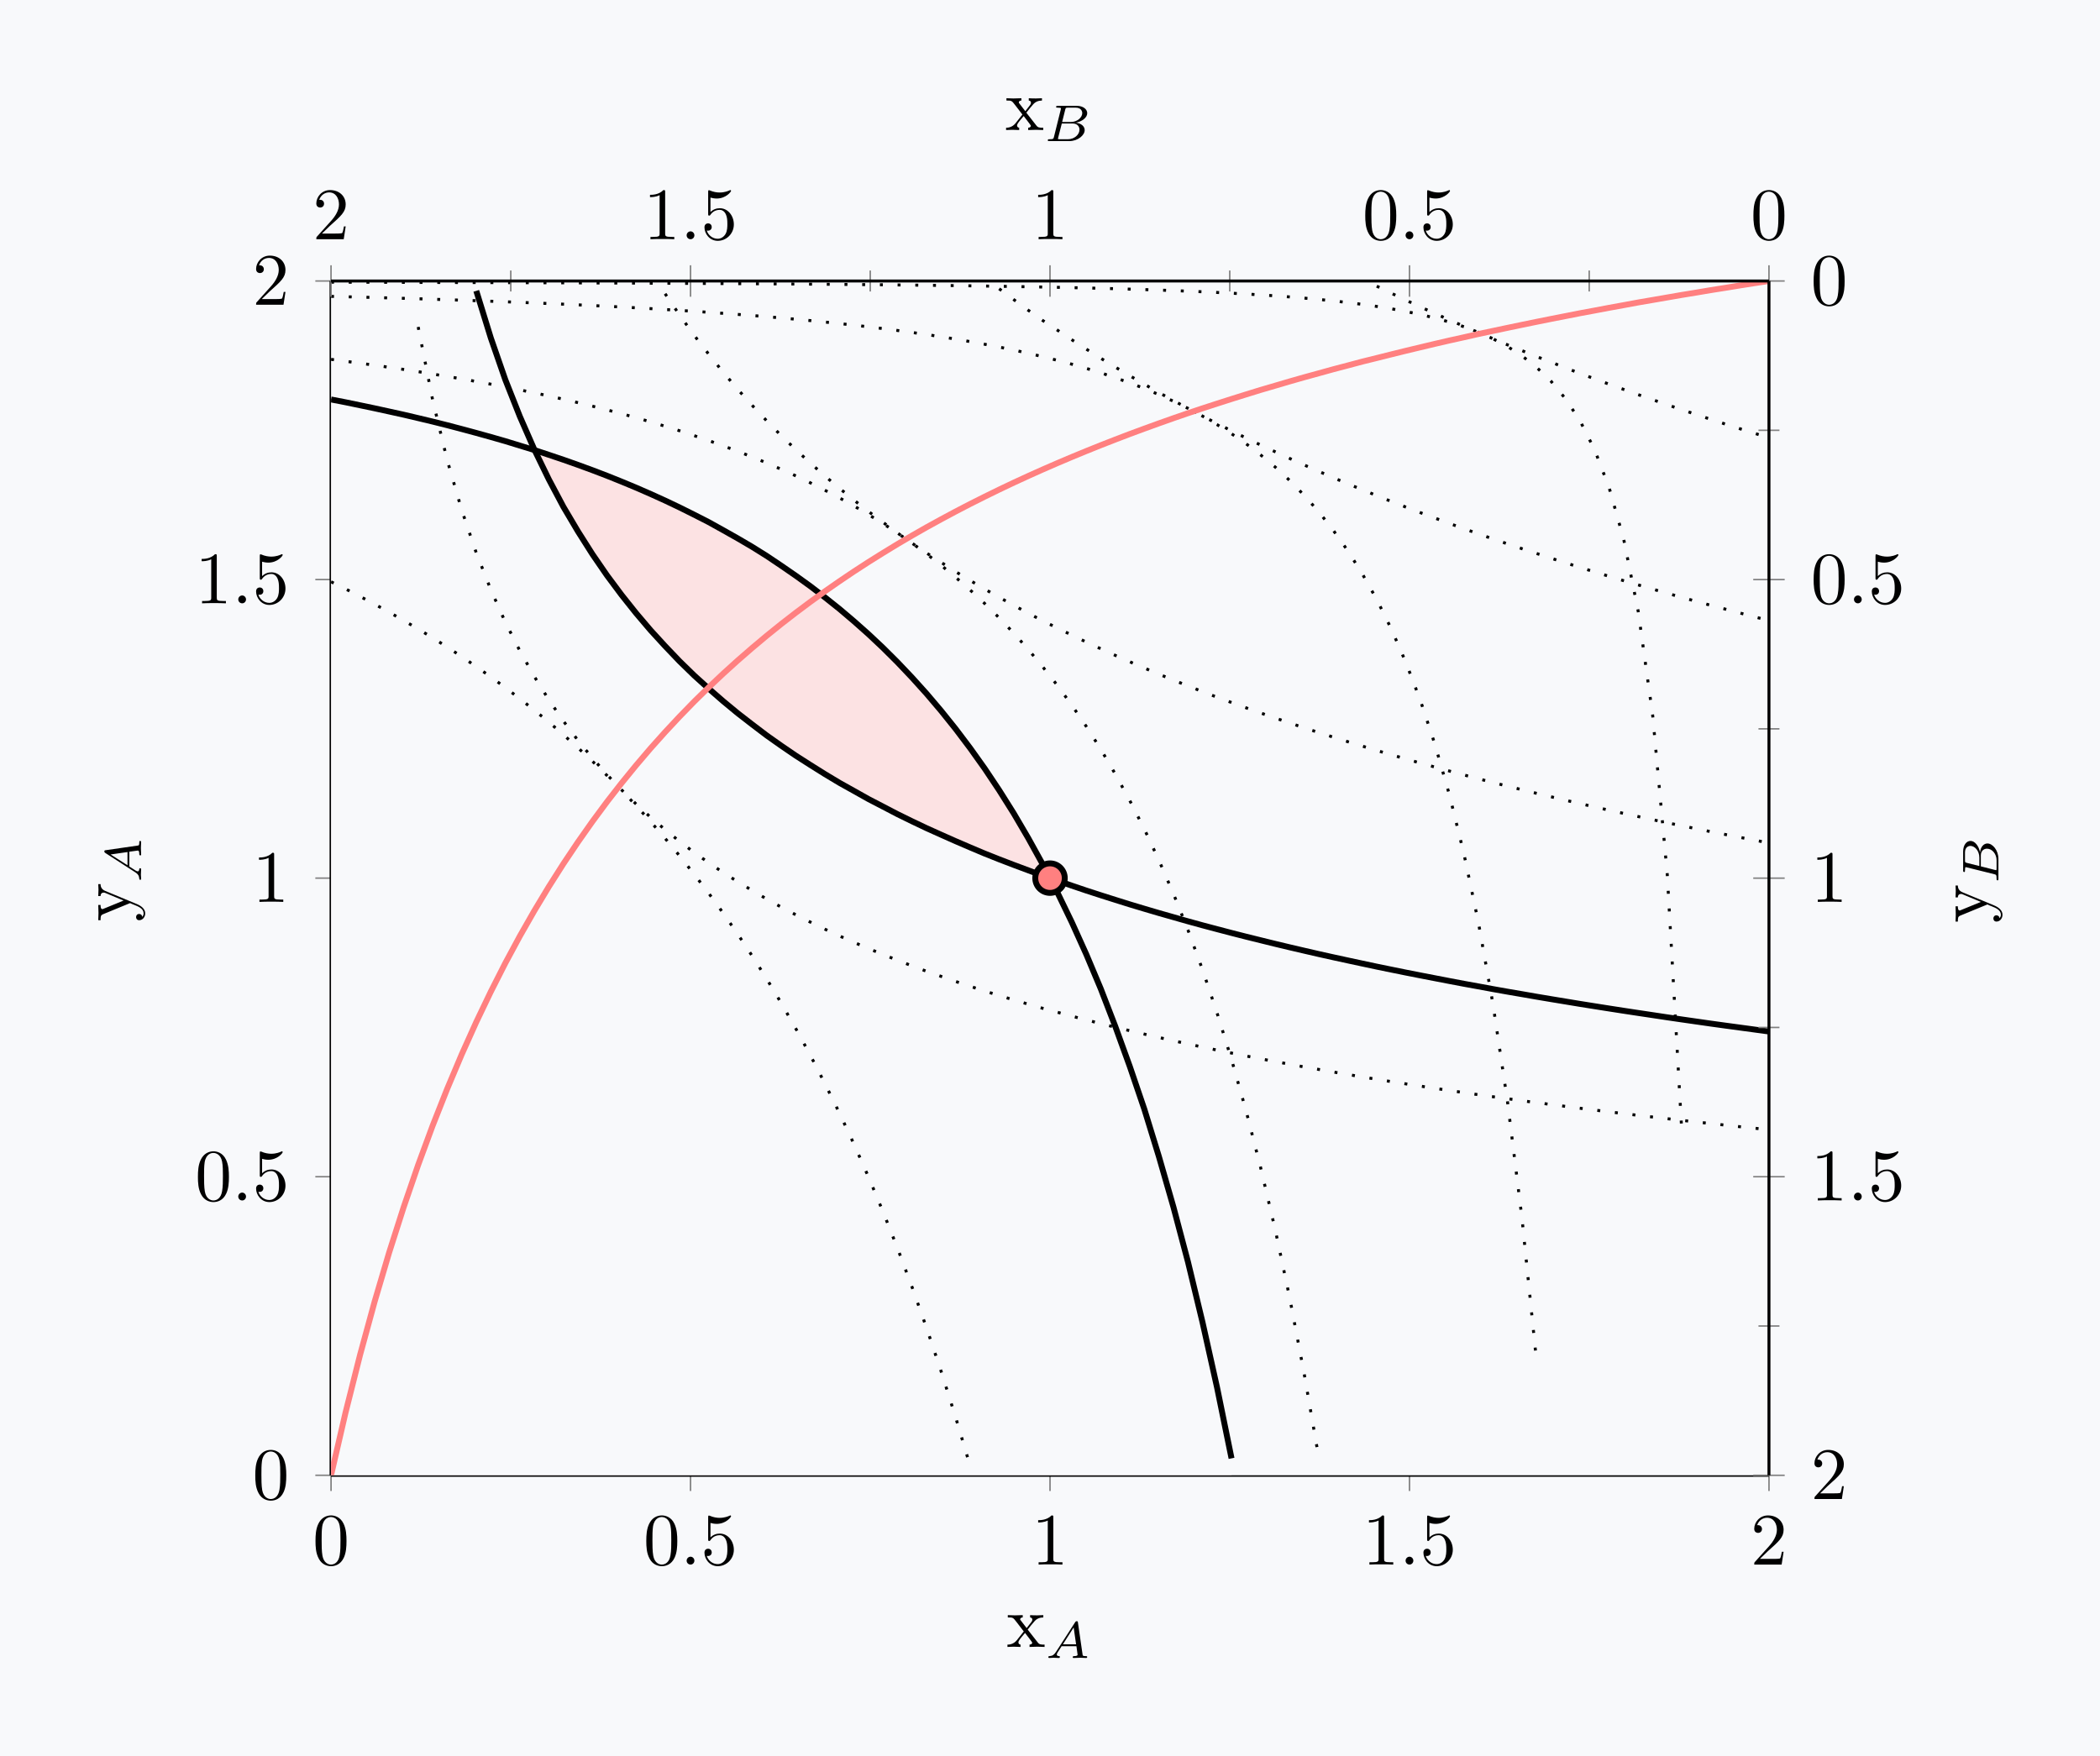 <?xml version="1.0" encoding="UTF-8"?>
<svg xmlns="http://www.w3.org/2000/svg" xmlns:xlink="http://www.w3.org/1999/xlink" width="283.721pt" height="237.341pt" viewBox="0 0 283.721 237.341" version="1.1">
<rect x="0" y="0" width="283.721" height="237.341" fill="#333333" stroke="none"/>
<defs>
<g>
<symbol overflow="visible" id="glyph0-0">
<path style="stroke:none;" d=""/>
</symbol>
<symbol overflow="visible" id="glyph0-1">
<path style="stroke:none;" d="M 4.578 -3.188 C 4.578 -3.984 4.531 -4.781 4.188 -5.516 C 3.734 -6.484 2.906 -6.641 2.5 -6.641 C 1.891 -6.641 1.172 -6.375 0.75 -5.453 C 0.438 -4.766 0.391 -3.984 0.391 -3.188 C 0.391 -2.438 0.422 -1.547 0.844 -0.781 C 1.266 0.016 2 0.219 2.484 0.219 C 3.016 0.219 3.781 0.016 4.219 -0.938 C 4.531 -1.625 4.578 -2.406 4.578 -3.188 Z M 2.484 0 C 2.094 0 1.5 -0.25 1.328 -1.203 C 1.219 -1.797 1.219 -2.719 1.219 -3.312 C 1.219 -3.953 1.219 -4.609 1.297 -5.141 C 1.484 -6.328 2.234 -6.422 2.484 -6.422 C 2.812 -6.422 3.469 -6.234 3.656 -5.25 C 3.766 -4.688 3.766 -3.938 3.766 -3.312 C 3.766 -2.562 3.766 -1.891 3.656 -1.25 C 3.5 -0.297 2.938 0 2.484 0 Z M 2.484 0 "/>
</symbol>
<symbol overflow="visible" id="glyph0-2">
<path style="stroke:none;" d="M 4.469 -2 C 4.469 -3.188 3.656 -4.188 2.578 -4.188 C 2.109 -4.188 1.672 -4.031 1.312 -3.672 L 1.312 -5.625 C 1.516 -5.562 1.844 -5.5 2.156 -5.5 C 3.391 -5.5 4.094 -6.406 4.094 -6.531 C 4.094 -6.594 4.062 -6.641 3.984 -6.641 C 3.984 -6.641 3.953 -6.641 3.906 -6.609 C 3.703 -6.516 3.219 -6.312 2.547 -6.312 C 2.156 -6.312 1.688 -6.391 1.219 -6.594 C 1.141 -6.625 1.125 -6.625 1.109 -6.625 C 1 -6.625 1 -6.547 1 -6.391 L 1 -3.438 C 1 -3.266 1 -3.188 1.141 -3.188 C 1.219 -3.188 1.234 -3.203 1.281 -3.266 C 1.391 -3.422 1.75 -3.969 2.562 -3.969 C 3.078 -3.969 3.328 -3.516 3.406 -3.328 C 3.562 -2.953 3.594 -2.578 3.594 -2.078 C 3.594 -1.719 3.594 -1.125 3.344 -0.703 C 3.109 -0.312 2.734 -0.062 2.281 -0.062 C 1.562 -0.062 0.984 -0.594 0.812 -1.172 C 0.844 -1.172 0.875 -1.156 0.984 -1.156 C 1.312 -1.156 1.484 -1.406 1.484 -1.641 C 1.484 -1.891 1.312 -2.141 0.984 -2.141 C 0.844 -2.141 0.5 -2.062 0.5 -1.609 C 0.5 -0.75 1.188 0.219 2.297 0.219 C 3.453 0.219 4.469 -0.734 4.469 -2 Z M 4.469 -2 "/>
</symbol>
<symbol overflow="visible" id="glyph0-3">
<path style="stroke:none;" d="M 2.938 -6.375 C 2.938 -6.625 2.938 -6.641 2.703 -6.641 C 2.078 -6 1.203 -6 0.891 -6 L 0.891 -5.688 C 1.094 -5.688 1.672 -5.688 2.188 -5.953 L 2.188 -0.781 C 2.188 -0.422 2.156 -0.312 1.266 -0.312 L 0.953 -0.312 L 0.953 0 C 1.297 -0.031 2.156 -0.031 2.562 -0.031 C 2.953 -0.031 3.828 -0.031 4.172 0 L 4.172 -0.312 L 3.859 -0.312 C 2.953 -0.312 2.938 -0.422 2.938 -0.781 Z M 2.938 -6.375 "/>
</symbol>
<symbol overflow="visible" id="glyph0-4">
<path style="stroke:none;" d="M 1.266 -0.766 L 2.328 -1.797 C 3.875 -3.172 4.469 -3.703 4.469 -4.703 C 4.469 -5.844 3.578 -6.641 2.359 -6.641 C 1.234 -6.641 0.5 -5.719 0.5 -4.828 C 0.5 -4.281 1 -4.281 1.031 -4.281 C 1.203 -4.281 1.547 -4.391 1.547 -4.812 C 1.547 -5.062 1.359 -5.328 1.016 -5.328 C 0.938 -5.328 0.922 -5.328 0.891 -5.312 C 1.109 -5.969 1.656 -6.328 2.234 -6.328 C 3.141 -6.328 3.562 -5.516 3.562 -4.703 C 3.562 -3.906 3.078 -3.125 2.516 -2.5 L 0.609 -0.375 C 0.5 -0.266 0.5 -0.234 0.5 0 L 4.203 0 L 4.469 -1.734 L 4.234 -1.734 C 4.172 -1.438 4.109 -1 4 -0.844 C 3.938 -0.766 3.281 -0.766 3.062 -0.766 Z M 1.266 -0.766 "/>
</symbol>
<symbol overflow="visible" id="glyph0-5">
<path style="stroke:none;" d="M 2.859 -2.344 C 3.156 -2.719 3.531 -3.203 3.781 -3.469 C 4.094 -3.828 4.5 -3.984 4.969 -3.984 L 4.969 -4.297 C 4.703 -4.281 4.406 -4.266 4.141 -4.266 C 3.844 -4.266 3.312 -4.281 3.188 -4.297 L 3.188 -3.984 C 3.406 -3.969 3.484 -3.844 3.484 -3.672 C 3.484 -3.516 3.375 -3.391 3.328 -3.328 L 2.719 -2.547 L 1.938 -3.562 C 1.844 -3.656 1.844 -3.672 1.844 -3.734 C 1.844 -3.891 2 -3.984 2.188 -3.984 L 2.188 -4.297 C 1.938 -4.281 1.281 -4.266 1.109 -4.266 C 0.906 -4.266 0.438 -4.281 0.172 -4.297 L 0.172 -3.984 C 0.875 -3.984 0.875 -3.984 1.344 -3.375 L 2.328 -2.094 L 1.391 -0.906 C 0.922 -0.328 0.328 -0.312 0.125 -0.312 L 0.125 0 C 0.375 -0.016 0.688 -0.031 0.953 -0.031 C 1.234 -0.031 1.656 -0.016 1.891 0 L 1.891 -0.312 C 1.672 -0.344 1.609 -0.469 1.609 -0.625 C 1.609 -0.844 1.891 -1.172 2.5 -1.891 L 3.266 -0.891 C 3.344 -0.781 3.469 -0.625 3.469 -0.562 C 3.469 -0.469 3.375 -0.312 3.109 -0.312 L 3.109 0 C 3.406 -0.016 3.969 -0.031 4.188 -0.031 C 4.453 -0.031 4.844 -0.016 5.141 0 L 5.141 -0.312 C 4.609 -0.312 4.422 -0.328 4.203 -0.625 Z M 2.859 -2.344 "/>
</symbol>
<symbol overflow="visible" id="glyph1-0">
<path style="stroke:none;" d=""/>
</symbol>
<symbol overflow="visible" id="glyph1-1">
<path style="stroke:none;" d="M 1.906 -0.531 C 1.906 -0.812 1.672 -1.062 1.391 -1.062 C 1.094 -1.062 0.859 -0.812 0.859 -0.531 C 0.859 -0.234 1.094 0 1.391 0 C 1.672 0 1.906 -0.234 1.906 -0.531 Z M 1.906 -0.531 "/>
</symbol>
<symbol overflow="visible" id="glyph2-0">
<path style="stroke:none;" d=""/>
</symbol>
<symbol overflow="visible" id="glyph2-1">
<path style="stroke:none;" d="M 1.438 -0.844 C 1.188 -0.453 0.969 -0.281 0.562 -0.25 C 0.484 -0.25 0.391 -0.25 0.391 -0.109 C 0.391 -0.031 0.453 0 0.5 0 C 0.672 0 0.906 -0.031 1.094 -0.031 C 1.312 -0.031 1.609 0 1.812 0 C 1.844 0 1.953 0 1.953 -0.156 C 1.953 -0.25 1.859 -0.25 1.828 -0.25 C 1.781 -0.266 1.531 -0.266 1.531 -0.453 C 1.531 -0.547 1.594 -0.656 1.625 -0.719 L 2.188 -1.594 L 4.188 -1.594 L 4.344 -0.438 C 4.328 -0.359 4.281 -0.25 3.875 -0.25 C 3.781 -0.25 3.688 -0.25 3.688 -0.094 C 3.688 -0.062 3.703 0 3.797 0 C 4 0 4.5 -0.031 4.703 -0.031 C 4.828 -0.031 4.984 -0.016 5.109 -0.016 C 5.234 -0.016 5.375 0 5.5 0 C 5.594 0 5.641 -0.062 5.641 -0.141 C 5.641 -0.25 5.562 -0.25 5.453 -0.25 C 5.047 -0.25 5.031 -0.312 5.016 -0.469 L 4.391 -4.781 C 4.375 -4.922 4.359 -4.969 4.234 -4.969 C 4.094 -4.969 4.062 -4.906 4 -4.812 Z M 2.359 -1.844 L 3.812 -4.125 L 4.141 -1.844 Z M 2.359 -1.844 "/>
</symbol>
<symbol overflow="visible" id="glyph2-2">
<path style="stroke:none;" d="M 1.328 -0.547 C 1.266 -0.312 1.25 -0.25 0.703 -0.25 C 0.594 -0.25 0.5 -0.25 0.5 -0.109 C 0.5 0 0.578 0 0.703 0 L 3.406 0 C 4.578 0 5.484 -0.797 5.484 -1.484 C 5.484 -1.984 5.031 -2.406 4.281 -2.484 C 5.125 -2.641 5.828 -3.172 5.828 -3.766 C 5.828 -4.297 5.297 -4.766 4.391 -4.766 L 1.859 -4.766 C 1.719 -4.766 1.625 -4.766 1.625 -4.609 C 1.625 -4.516 1.719 -4.516 1.859 -4.516 C 1.859 -4.516 2 -4.516 2.125 -4.5 C 2.266 -4.484 2.281 -4.469 2.281 -4.391 C 2.281 -4.391 2.281 -4.344 2.25 -4.25 Z M 2.438 -2.578 L 2.859 -4.266 C 2.922 -4.484 2.922 -4.516 3.219 -4.516 L 4.281 -4.516 C 4.984 -4.516 5.156 -4.047 5.156 -3.781 C 5.156 -3.219 4.516 -2.578 3.578 -2.578 Z M 2.109 -0.25 C 1.891 -0.25 1.875 -0.266 1.875 -0.328 C 1.875 -0.328 1.875 -0.359 1.906 -0.469 L 2.391 -2.375 L 3.875 -2.375 C 4.516 -2.375 4.781 -1.938 4.781 -1.547 C 4.781 -0.844 4.062 -0.25 3.219 -0.25 Z M 2.109 -0.25 "/>
</symbol>
<symbol overflow="visible" id="glyph3-0">
<path style="stroke:none;" d=""/>
</symbol>
<symbol overflow="visible" id="glyph3-1">
<path style="stroke:none;" d="M -3.344 -4.141 C -3.984 -4.391 -3.984 -4.906 -3.984 -5.062 L -4.297 -5.062 C -4.281 -4.828 -4.266 -4.547 -4.266 -4.312 C -4.266 -4.141 -4.281 -3.672 -4.297 -3.453 L -3.984 -3.453 C -3.984 -3.766 -3.812 -3.922 -3.562 -3.922 C -3.453 -3.922 -3.438 -3.906 -3.312 -3.859 L -0.875 -2.844 L -3.547 -1.75 C -3.656 -1.703 -3.688 -1.688 -3.734 -1.688 C -3.984 -1.688 -3.984 -2.047 -3.984 -2.25 L -4.297 -2.25 C -4.281 -1.984 -4.266 -1.328 -4.266 -1.156 C -4.266 -0.891 -4.281 -0.484 -4.297 -0.188 L -3.984 -0.188 C -3.984 -0.672 -3.984 -0.859 -3.641 -1 L 0 -2.5 C 0.125 -2.438 0.453 -2.297 0.594 -2.25 C 1.141 -2.031 1.828 -1.75 1.828 -1.109 C 1.828 -1.062 1.828 -0.828 1.641 -0.641 C 1.609 -0.953 1.391 -1.031 1.219 -1.031 C 0.969 -1.031 0.812 -0.844 0.812 -0.609 C 0.812 -0.406 0.938 -0.188 1.234 -0.188 C 1.688 -0.188 2.047 -0.609 2.047 -1.109 C 2.047 -1.734 1.469 -2.141 0.906 -2.375 Z M -3.344 -4.141 "/>
</symbol>
<symbol overflow="visible" id="glyph4-0">
<path style="stroke:none;" d=""/>
</symbol>
<symbol overflow="visible" id="glyph4-1">
<path style="stroke:none;" d="M -0.844 -1.438 C -0.453 -1.188 -0.281 -0.969 -0.25 -0.562 C -0.25 -0.484 -0.25 -0.391 -0.109 -0.391 C -0.031 -0.391 0 -0.453 0 -0.5 C 0 -0.672 -0.031 -0.906 -0.031 -1.094 C -0.031 -1.312 0 -1.609 0 -1.812 C 0 -1.844 0 -1.953 -0.156 -1.953 C -0.25 -1.953 -0.25 -1.859 -0.25 -1.828 C -0.266 -1.781 -0.266 -1.531 -0.453 -1.531 C -0.547 -1.531 -0.656 -1.594 -0.719 -1.625 L -1.594 -2.188 L -1.594 -4.188 L -0.438 -4.344 C -0.359 -4.328 -0.25 -4.281 -0.25 -3.875 C -0.25 -3.781 -0.25 -3.688 -0.094 -3.688 C -0.062 -3.688 0 -3.703 0 -3.797 C 0 -4 -0.031 -4.5 -0.031 -4.703 C -0.031 -4.828 -0.016 -4.984 -0.016 -5.109 C -0.016 -5.234 0 -5.375 0 -5.5 C 0 -5.594 -0.062 -5.641 -0.141 -5.641 C -0.25 -5.641 -0.25 -5.562 -0.25 -5.453 C -0.25 -5.047 -0.312 -5.031 -0.469 -5.016 L -4.781 -4.391 C -4.922 -4.375 -4.969 -4.359 -4.969 -4.234 C -4.969 -4.094 -4.906 -4.062 -4.812 -4 Z M -1.844 -2.359 L -4.125 -3.812 L -1.844 -4.141 Z M -1.844 -2.359 "/>
</symbol>
<symbol overflow="visible" id="glyph4-2">
<path style="stroke:none;" d="M -0.547 -1.328 C -0.312 -1.266 -0.25 -1.25 -0.25 -0.703 C -0.25 -0.594 -0.25 -0.5 -0.109 -0.5 C 0 -0.5 0 -0.578 0 -0.703 L 0 -3.406 C 0 -4.578 -0.797 -5.484 -1.484 -5.484 C -1.984 -5.484 -2.406 -5.031 -2.484 -4.281 C -2.641 -5.125 -3.172 -5.828 -3.766 -5.828 C -4.297 -5.828 -4.766 -5.297 -4.766 -4.391 L -4.766 -1.859 C -4.766 -1.719 -4.766 -1.625 -4.609 -1.625 C -4.516 -1.625 -4.516 -1.719 -4.516 -1.859 C -4.516 -1.859 -4.516 -2 -4.5 -2.125 C -4.484 -2.266 -4.469 -2.281 -4.391 -2.281 C -4.391 -2.281 -4.344 -2.281 -4.25 -2.25 Z M -2.578 -2.438 L -4.266 -2.859 C -4.484 -2.922 -4.516 -2.922 -4.516 -3.219 L -4.516 -4.281 C -4.516 -4.984 -4.047 -5.156 -3.781 -5.156 C -3.219 -5.156 -2.578 -4.516 -2.578 -3.578 Z M -0.25 -2.109 C -0.25 -1.891 -0.266 -1.875 -0.328 -1.875 C -0.328 -1.875 -0.359 -1.875 -0.469 -1.906 L -2.375 -2.391 L -2.375 -3.875 C -2.375 -4.516 -1.938 -4.781 -1.547 -4.781 C -0.844 -4.781 -0.25 -4.062 -0.25 -3.219 Z M -0.25 -2.109 "/>
</symbol>
</g>
<clipPath id="clip1">
  <path d="M 0 0 L 283.723 0 L 283.723 237.34 L 0 237.34 Z M 0 0 "/>
</clipPath>
<clipPath id="clip2">
  <path d="M 44.727 53 L 167 53 L 167 199.367 L 44.727 199.367 Z M 44.727 53 "/>
</clipPath>
<clipPath id="clip3">
  <path d="M 44.727 37.973 L 239 37.973 L 239 199.367 L 44.727 199.367 Z M 44.727 37.973 "/>
</clipPath>
<clipPath id="clip4">
  <path d="M 50 38 L 239 38 L 239 159 L 50 159 Z M 50 38 "/>
</clipPath>
<clipPath id="clip5">
  <path d="M 84 37.973 L 239 37.973 L 239 120 L 84 120 Z M 84 37.973 "/>
</clipPath>
<clipPath id="clip6">
  <path d="M 53 37.973 L 239 37.973 L 239 151 L 53 151 Z M 53 37.973 "/>
</clipPath>
<clipPath id="clip7">
  <path d="M 129 37.973 L 239 37.973 L 239 90 L 129 90 Z M 129 37.973 "/>
</clipPath>
<clipPath id="clip8">
  <path d="M 180 37.973 L 239 37.973 L 239 65 L 180 65 Z M 180 37.973 "/>
</clipPath>
<clipPath id="clip9">
  <path d="M 44.727 72 L 137 72 L 137 199.367 L 44.727 199.367 Z M 44.727 72 "/>
</clipPath>
<clipPath id="clip10">
  <path d="M 44.727 42 L 184 42 L 184 199.367 L 44.727 199.367 Z M 44.727 42 "/>
</clipPath>
<clipPath id="clip11">
  <path d="M 44.727 42 L 178 42 L 178 199.367 L 44.727 199.367 Z M 44.727 42 "/>
</clipPath>
<clipPath id="clip12">
  <path d="M 44.727 37.973 L 214 37.973 L 214 190 L 44.727 190 Z M 44.727 37.973 "/>
</clipPath>
<clipPath id="clip13">
  <path d="M 44.727 37.973 L 233 37.973 L 233 159 L 44.727 159 Z M 44.727 37.973 "/>
</clipPath>
<clipPath id="clip14">
  <path d="M 44.727 37.973 L 239 37.973 L 239 199.367 L 44.727 199.367 Z M 44.727 37.973 "/>
</clipPath>
</defs>
<g id="surface1">
<g clip-path="url(#clip1)" clip-rule="nonzero">
<path style=" stroke:none;fill-rule:nonzero;fill:rgb(97.255%,97.646%,98.43%);fill-opacity:1;" d="M 0 237.34 L 283.723 237.34 L 283.723 0 L 0 0 Z M 0 237.34 "/>
</g>
<path style="fill:none;stroke-width:0.199;stroke-linecap:butt;stroke-linejoin:miter;stroke:rgb(50%,50%,50%);stroke-opacity:1;stroke-miterlimit:10;" d="M 0.001 -2.124 L 0.001 2.126 M 48.567 -2.124 L 48.567 2.126 M 97.137 -2.124 L 97.137 2.126 M 145.704 -2.124 L 145.704 2.126 M 194.274 -2.124 L 194.274 2.126 " transform="matrix(1,0,0,-1,44.726,199.368)"/>
<path style="fill:none;stroke-width:0.199;stroke-linecap:butt;stroke-linejoin:miter;stroke:rgb(50%,50%,50%);stroke-opacity:1;stroke-miterlimit:10;" d="M -2.124 0.001 L 2.126 0.001 M -2.124 40.348 L 2.126 40.348 M -2.124 80.7 L 2.126 80.7 M -2.124 121.048 L 2.126 121.048 M -2.124 161.395 L 2.126 161.395 " transform="matrix(1,0,0,-1,44.726,199.368)"/>
<path style="fill:none;stroke-width:0.399;stroke-linecap:butt;stroke-linejoin:miter;stroke:rgb(0%,0%,0%);stroke-opacity:1;stroke-miterlimit:10;" d="M 0.001 0.001 L 194.274 0.001 " transform="matrix(1,0,0,-1,44.726,199.368)"/>
<path style="fill:none;stroke-width:0.399;stroke-linecap:butt;stroke-linejoin:miter;stroke:rgb(0%,0%,0%);stroke-opacity:1;stroke-miterlimit:10;" d="M 0.001 0.001 L 0.001 161.395 " transform="matrix(1,0,0,-1,44.726,199.368)"/>
<g style="fill:rgb(0%,0%,0%);fill-opacity:1;">
  <use xlink:href="#glyph0-1" x="42.235" y="211.434"/>
</g>
<g style="fill:rgb(0%,0%,0%);fill-opacity:1;">
  <use xlink:href="#glyph0-1" x="86.928" y="211.434"/>
</g>
<g style="fill:rgb(0%,0%,0%);fill-opacity:1;">
  <use xlink:href="#glyph1-1" x="91.91" y="211.434"/>
</g>
<g style="fill:rgb(0%,0%,0%);fill-opacity:1;">
  <use xlink:href="#glyph0-2" x="94.677" y="211.434"/>
</g>
<g style="fill:rgb(0%,0%,0%);fill-opacity:1;">
  <use xlink:href="#glyph0-3" x="139.37" y="211.434"/>
</g>
<g style="fill:rgb(0%,0%,0%);fill-opacity:1;">
  <use xlink:href="#glyph0-3" x="184.063" y="211.434"/>
</g>
<g style="fill:rgb(0%,0%,0%);fill-opacity:1;">
  <use xlink:href="#glyph1-1" x="189.044" y="211.434"/>
</g>
<g style="fill:rgb(0%,0%,0%);fill-opacity:1;">
  <use xlink:href="#glyph0-2" x="191.812" y="211.434"/>
</g>
<g style="fill:rgb(0%,0%,0%);fill-opacity:1;">
  <use xlink:href="#glyph0-4" x="236.505" y="211.434"/>
</g>
<g style="fill:rgb(0%,0%,0%);fill-opacity:1;">
  <use xlink:href="#glyph0-1" x="34.099" y="202.578"/>
</g>
<g style="fill:rgb(0%,0%,0%);fill-opacity:1;">
  <use xlink:href="#glyph0-1" x="26.35" y="162.229"/>
</g>
<g style="fill:rgb(0%,0%,0%);fill-opacity:1;">
  <use xlink:href="#glyph1-1" x="31.332" y="162.229"/>
</g>
<g style="fill:rgb(0%,0%,0%);fill-opacity:1;">
  <use xlink:href="#glyph0-2" x="34.099" y="162.229"/>
</g>
<g style="fill:rgb(0%,0%,0%);fill-opacity:1;">
  <use xlink:href="#glyph0-3" x="34.099" y="121.881"/>
</g>
<g style="fill:rgb(0%,0%,0%);fill-opacity:1;">
  <use xlink:href="#glyph0-3" x="26.35" y="81.532"/>
</g>
<g style="fill:rgb(0%,0%,0%);fill-opacity:1;">
  <use xlink:href="#glyph1-1" x="31.332" y="81.532"/>
</g>
<g style="fill:rgb(0%,0%,0%);fill-opacity:1;">
  <use xlink:href="#glyph0-2" x="34.099" y="81.532"/>
</g>
<g style="fill:rgb(0%,0%,0%);fill-opacity:1;">
  <use xlink:href="#glyph0-4" x="34.099" y="41.184"/>
</g>
<g clip-path="url(#clip2)" clip-rule="nonzero">
<path style=" stroke:none;fill-rule:nonzero;fill:rgb(100%,79.999%,79.999%);fill-opacity:0.5;" d="M 44.727 53.984 L 46.688 54.363 L 48.652 54.77 L 50.613 55.18 L 52.574 55.609 L 54.539 56.043 L 56.5 56.504 L 58.461 56.973 L 60.426 57.465 L 62.387 57.98 L 64.348 58.508 L 66.312 59.055 L 68.273 59.617 L 70.234 60.219 L 72.199 60.82 L 74.16 61.469 L 76.121 62.129 L 78.086 62.824 L 80.047 63.543 L 82.008 64.293 L 83.973 65.082 L 85.934 65.898 L 87.895 66.754 L 89.859 67.645 L 91.82 68.578 L 93.781 69.555 L 95.746 70.559 L 97.707 71.648 L 99.668 72.754 L 101.633 73.906 L 103.594 75.133 L 105.555 76.449 L 107.52 77.805 L 109.48 79.219 L 111.441 80.719 L 113.406 82.285 L 115.367 83.949 L 117.328 85.691 L 119.293 87.539 L 121.254 89.492 L 123.215 91.559 L 125.18 93.738 L 127.141 96.047 L 129.102 98.492 L 131.066 101.094 L 133.027 103.844 L 134.988 106.781 L 136.953 109.906 L 138.914 113.25 L 140.875 116.801 L 142.84 120.566 L 144.801 124.621 L 146.762 128.965 L 148.727 133.641 L 150.688 138.727 L 152.648 144.137 L 154.613 149.914 L 156.574 156.293 L 158.535 163.109 L 160.5 170.527 L 162.461 178.668 L 164.422 187.461 L 166.387 197.078 L 166.387 199.367 L 44.727 199.367 Z M 44.727 53.984 "/>
</g>
<g clip-path="url(#clip3)" clip-rule="nonzero">
<path style=" stroke:none;fill-rule:nonzero;fill:rgb(97.255%,97.646%,98.43%);fill-opacity:1;" d="M 64.348 39.305 L 66.312 45.672 L 68.273 51.324 L 70.234 56.277 L 72.199 60.77 L 74.16 64.801 L 76.121 68.496 L 78.086 71.812 L 80.047 74.906 L 82.008 77.758 L 83.973 80.395 L 85.934 82.859 L 87.895 85.168 L 89.859 87.312 L 91.82 89.367 L 93.781 91.277 L 95.746 93.055 L 97.707 94.762 L 99.668 96.383 L 101.633 97.906 L 103.594 99.395 L 105.555 100.781 L 107.52 102.121 L 109.48 103.375 L 111.441 104.605 L 113.406 105.785 L 115.367 106.879 L 117.328 107.98 L 119.293 109 L 121.254 110.023 L 123.215 110.984 L 125.18 111.918 L 127.141 112.801 L 129.102 113.672 L 131.066 114.516 L 133.027 115.344 L 134.988 116.125 L 136.953 116.879 L 138.914 117.609 L 140.875 118.348 L 142.84 119.008 L 144.801 119.684 L 146.762 120.348 L 148.727 120.984 L 150.688 121.605 L 152.648 122.219 L 154.613 122.809 L 156.574 123.387 L 158.535 123.945 L 160.5 124.504 L 162.461 125.043 L 164.422 125.562 L 166.387 126.078 L 168.348 126.578 L 170.309 127.062 L 172.273 127.547 L 174.234 128.016 L 176.195 128.473 L 178.16 128.926 L 180.121 129.363 L 182.082 129.789 L 184.047 130.211 L 186.008 130.629 L 187.969 131.031 L 189.934 131.43 L 191.895 131.816 L 193.855 132.195 L 195.82 132.574 L 197.781 132.945 L 199.742 133.301 L 201.707 133.664 L 203.668 134.012 L 205.629 134.348 L 207.594 134.691 L 209.555 135.02 L 211.516 135.344 L 213.48 135.668 L 215.441 135.98 L 217.402 136.289 L 219.367 136.594 L 221.328 136.891 L 223.289 137.184 L 225.254 137.48 L 227.215 137.766 L 229.176 138.047 L 231.141 138.328 L 233.102 138.598 L 235.062 138.863 L 237.027 139.129 L 238.988 139.395 L 238.988 199.367 L 44.727 199.367 L 44.727 37.973 Z M 64.348 39.305 "/>
</g>
<g clip-path="url(#clip4)" clip-rule="nonzero">
<path style="fill:none;stroke-width:0.399;stroke-linecap:butt;stroke-linejoin:miter;stroke:rgb(0%,0%,0%);stroke-opacity:1;stroke-dasharray:0.399,1.993;stroke-miterlimit:10;" d="M 11.774 155.184 L 13.735 145.274 L 15.7 137.165 L 17.661 130.423 L 19.622 124.653 L 21.587 119.677 L 23.547 115.286 L 25.508 111.423 L 27.473 107.927 L 29.434 104.782 L 31.395 101.919 L 33.36 99.317 L 35.321 96.907 L 37.282 94.684 L 39.247 92.63 L 41.208 90.716 L 43.169 88.923 L 45.133 87.247 L 47.094 85.657 L 49.055 84.173 L 51.02 82.778 L 52.981 81.45 L 54.942 80.216 L 56.907 79.02 L 58.868 77.868 L 60.829 76.778 L 62.794 75.743 L 64.754 74.759 L 66.715 73.802 L 68.68 72.888 L 70.641 72.024 L 72.602 71.184 L 74.567 70.388 L 76.528 69.595 L 78.489 68.845 L 80.454 68.11 L 82.415 67.423 L 84.376 66.739 L 86.34 66.083 L 88.301 65.446 L 90.262 64.833 L 92.227 64.243 L 94.188 63.669 L 96.149 63.106 L 98.114 62.579 L 100.075 62.048 L 102.036 61.54 L 104.001 61.04 L 105.962 60.544 L 107.922 60.079 L 109.887 59.618 L 111.848 59.165 L 113.809 58.723 L 115.774 58.294 L 117.735 57.868 L 119.696 57.462 L 121.661 57.059 L 123.622 56.665 L 125.583 56.282 L 127.547 55.919 L 129.508 55.548 L 131.469 55.184 L 133.434 54.848 L 135.395 54.501 L 137.356 54.169 L 139.321 53.829 L 141.282 53.516 L 143.243 53.2 L 145.208 52.895 L 147.169 52.595 L 149.129 52.29 L 151.094 52.005 L 153.055 51.716 L 155.016 51.431 L 156.981 51.157 L 158.942 50.891 L 160.903 50.618 L 162.868 50.36 L 164.829 50.11 L 166.79 49.852 L 168.754 49.598 L 170.715 49.356 L 172.676 49.118 L 174.641 48.876 L 176.602 48.641 L 178.563 48.415 L 180.528 48.188 L 182.489 47.97 L 184.45 47.743 L 186.415 47.536 L 188.376 47.317 L 190.337 47.106 L 192.301 46.903 L 194.262 46.704 " transform="matrix(1,0,0,-1,44.726,199.368)"/>
</g>
<g clip-path="url(#clip5)" clip-rule="nonzero">
<path style="fill:none;stroke-width:0.399;stroke-linecap:butt;stroke-linejoin:miter;stroke:rgb(0%,0%,0%);stroke-opacity:1;stroke-dasharray:0.399,1.993;stroke-miterlimit:10;" d="M 45.133 159.669 L 47.094 156.79 L 49.055 154.059 L 51.02 151.509 L 52.981 149.063 L 54.942 146.759 L 56.907 144.575 L 58.868 142.489 L 60.829 140.489 L 62.794 138.598 L 64.754 136.79 L 66.715 135.044 L 68.68 133.391 L 70.641 131.79 L 72.602 130.251 L 74.567 128.786 L 76.528 127.341 L 78.489 125.962 L 80.454 124.634 L 84.376 122.118 L 86.34 120.93 L 88.301 119.766 L 90.262 118.653 L 92.227 117.563 L 94.188 116.509 L 96.149 115.466 L 98.114 114.509 L 100.075 113.544 L 102.036 112.602 L 104.001 111.692 L 105.962 110.798 L 107.922 109.93 L 109.887 109.087 L 111.848 108.263 L 113.809 107.458 L 115.774 106.677 L 117.735 105.903 L 119.696 105.153 L 121.661 104.43 L 123.622 103.716 L 125.583 103.02 L 127.547 102.341 L 129.508 101.673 L 131.469 101.013 L 133.434 100.38 L 135.395 99.751 L 137.356 99.141 L 139.321 98.54 L 141.282 97.95 L 143.243 97.372 L 145.208 96.805 L 147.169 96.251 L 149.129 95.708 L 151.094 95.173 L 153.055 94.645 L 155.016 94.13 L 156.981 93.618 L 158.942 93.13 L 160.903 92.645 L 162.868 92.161 L 166.79 91.223 L 168.754 90.77 L 170.715 90.317 L 172.676 89.88 L 174.641 89.446 L 178.563 88.595 L 180.528 88.18 L 182.489 87.774 L 184.45 87.376 L 186.415 86.977 L 190.337 86.212 L 192.301 85.833 L 194.262 85.458 " transform="matrix(1,0,0,-1,44.726,199.368)"/>
</g>
<g clip-path="url(#clip6)" clip-rule="nonzero">
<path style="fill:none;stroke-width:0.797;stroke-linecap:butt;stroke-linejoin:miter;stroke:rgb(0%,0%,0%);stroke-opacity:1;stroke-miterlimit:10;" d="M 19.622 160.063 L 21.587 153.696 L 23.547 148.044 L 25.508 143.091 L 27.473 138.598 L 29.434 134.567 L 31.395 130.872 L 33.36 127.555 L 35.321 124.462 L 37.282 121.61 L 39.247 118.973 L 41.208 116.509 L 43.169 114.2 L 45.133 112.055 L 47.094 110.001 L 49.055 108.091 L 51.02 106.313 L 52.981 104.606 L 54.942 102.985 L 56.907 101.462 L 58.868 99.973 L 60.829 98.587 L 62.794 97.247 L 64.754 95.993 L 66.715 94.763 L 68.68 93.583 L 70.641 92.489 L 72.602 91.388 L 74.567 90.368 L 76.528 89.345 L 78.489 88.384 L 80.454 87.45 L 82.415 86.567 L 84.376 85.696 L 86.34 84.852 L 88.301 84.024 L 90.262 83.243 L 92.227 82.489 L 94.188 81.759 L 96.149 81.02 L 98.114 80.36 L 100.075 79.684 L 102.036 79.02 L 104.001 78.384 L 105.962 77.763 L 107.922 77.149 L 109.887 76.559 L 111.848 75.981 L 113.809 75.423 L 115.774 74.864 L 117.735 74.325 L 119.696 73.805 L 121.661 73.29 L 123.622 72.79 L 125.583 72.305 L 127.547 71.821 L 129.508 71.352 L 131.469 70.895 L 133.434 70.442 L 135.395 70.005 L 137.356 69.579 L 139.321 69.157 L 141.282 68.739 L 143.243 68.337 L 145.208 67.938 L 147.169 67.552 L 149.129 67.173 L 151.094 66.794 L 153.055 66.423 L 155.016 66.067 L 156.981 65.704 L 158.942 65.356 L 160.903 65.02 L 162.868 64.677 L 164.829 64.348 L 166.79 64.024 L 168.754 63.7 L 170.715 63.388 L 172.676 63.079 L 174.641 62.774 L 176.602 62.477 L 178.563 62.184 L 180.528 61.888 L 182.489 61.602 L 184.45 61.321 L 186.415 61.04 L 188.376 60.77 L 190.337 60.505 L 192.301 60.239 L 194.262 59.973 " transform="matrix(1,0,0,-1,44.726,199.368)"/>
</g>
<g clip-path="url(#clip7)" clip-rule="nonzero">
<path style="fill:none;stroke-width:0.399;stroke-linecap:butt;stroke-linejoin:miter;stroke:rgb(0%,0%,0%);stroke-opacity:1;stroke-dasharray:0.399,1.993;stroke-miterlimit:10;" d="M 90.262 160.345 L 92.227 158.888 L 94.188 157.446 L 96.149 156.059 L 98.114 154.766 L 100.075 153.458 L 102.036 152.192 L 104.001 150.946 L 105.962 149.751 L 107.922 148.583 L 109.887 147.438 L 111.848 146.321 L 113.809 145.235 L 115.774 144.18 L 117.735 143.141 L 119.696 142.134 L 121.661 141.145 L 123.622 140.177 L 125.583 139.235 L 127.547 138.321 L 129.508 137.415 L 131.469 136.536 L 133.434 135.673 L 135.395 134.821 L 137.356 133.997 L 139.321 133.188 L 143.243 131.602 L 145.208 130.841 L 147.169 130.091 L 149.129 129.36 L 151.094 128.63 L 155.016 127.223 L 156.981 126.544 L 158.942 125.872 L 160.903 125.216 L 162.868 124.575 L 164.829 123.934 L 166.79 123.305 L 168.754 122.688 L 170.715 122.079 L 172.676 121.485 L 174.641 120.895 L 178.563 119.755 L 180.528 119.192 L 182.489 118.641 L 184.45 118.102 L 186.415 117.563 L 188.376 117.052 L 190.337 116.528 L 192.301 116.016 L 194.262 115.505 " transform="matrix(1,0,0,-1,44.726,199.368)"/>
</g>
<g clip-path="url(#clip8)" clip-rule="nonzero">
<path style="fill:none;stroke-width:0.399;stroke-linecap:butt;stroke-linejoin:miter;stroke:rgb(0%,0%,0%);stroke-opacity:1;stroke-dasharray:0.399,1.993;stroke-miterlimit:10;" d="M 141.282 160.696 L 143.243 159.747 L 145.208 158.802 L 149.129 157.005 L 151.094 156.138 L 153.055 155.278 L 155.016 154.434 L 156.981 153.598 L 158.942 152.77 L 160.903 151.985 L 162.868 151.184 L 164.829 150.427 L 166.79 149.657 L 168.754 148.903 L 170.715 148.173 L 172.676 147.446 L 174.641 146.743 L 176.602 146.036 L 178.563 145.352 L 180.528 144.669 L 182.489 144.009 L 184.45 143.345 L 186.415 142.7 L 188.376 142.059 L 190.337 141.43 L 192.301 140.821 L 194.262 140.2 " transform="matrix(1,0,0,-1,44.726,199.368)"/>
</g>
<g clip-path="url(#clip9)" clip-rule="nonzero">
<path style="fill:none;stroke-width:0.399;stroke-linecap:butt;stroke-linejoin:miter;stroke:rgb(0%,0%,0%);stroke-opacity:1;stroke-dasharray:0.399,1.993;stroke-miterlimit:10;" d="M 0.001 120.747 L 1.962 119.778 L 3.926 118.763 L 5.887 117.72 L 7.848 116.638 L 9.813 115.516 L 11.774 114.364 L 13.735 113.169 L 15.7 111.919 L 17.661 110.626 L 19.622 109.278 L 21.587 107.888 L 23.547 106.446 L 25.508 104.942 L 27.473 103.391 L 29.434 101.778 L 31.395 100.075 L 33.36 98.309 L 35.321 96.485 L 37.282 94.571 L 39.247 92.575 L 41.208 90.513 L 43.169 88.337 L 45.133 86.071 L 47.094 83.708 L 49.055 81.227 L 51.02 78.661 L 52.981 75.966 L 54.942 73.138 L 56.907 70.169 L 58.868 67.067 L 60.829 63.802 L 62.794 60.36 L 64.754 56.763 L 66.715 52.95 L 68.68 48.966 L 70.641 44.766 L 72.602 40.333 L 74.567 35.641 L 76.528 30.692 L 78.489 25.458 L 80.454 19.919 L 82.415 14.079 L 84.376 7.86 L 86.34 1.278 " transform="matrix(1,0,0,-1,44.726,199.368)"/>
</g>
<g clip-path="url(#clip10)" clip-rule="nonzero">
<path style="fill:none;stroke-width:0.399;stroke-linecap:butt;stroke-linejoin:miter;stroke:rgb(0%,0%,0%);stroke-opacity:1;stroke-dasharray:0.399,1.993;stroke-miterlimit:10;" d="M 0.001 150.805 L 1.962 150.548 L 3.926 150.282 L 5.887 150.016 L 7.848 149.731 L 9.813 149.442 L 11.774 149.145 L 13.735 148.821 L 15.7 148.497 L 17.661 148.169 L 19.622 147.813 L 21.587 147.45 L 23.547 147.071 L 25.508 146.68 L 27.473 146.278 L 29.434 145.86 L 31.395 145.415 L 33.36 144.954 L 35.321 144.477 L 37.282 143.977 L 39.247 143.462 L 41.208 142.923 L 43.169 142.356 L 45.133 141.766 L 47.094 141.153 L 49.055 140.497 L 51.02 139.829 L 52.981 139.118 L 54.942 138.384 L 56.907 137.61 L 58.868 136.802 L 60.829 135.946 L 62.794 135.059 L 64.754 134.122 L 66.715 133.122 L 68.68 132.091 L 70.641 131.001 L 72.602 129.829 L 74.567 128.626 L 76.528 127.325 L 78.489 125.977 L 80.454 124.516 L 82.415 122.981 L 84.376 121.36 L 86.34 119.641 L 88.301 117.817 L 90.262 115.88 L 92.227 113.813 L 94.188 111.61 L 96.149 109.255 L 98.114 106.766 L 100.075 104.079 L 102.036 101.196 L 104.001 98.106 L 105.962 94.747 L 107.922 91.165 L 109.887 87.313 L 111.848 83.11 L 113.809 78.595 L 115.774 73.692 L 117.735 68.337 L 119.696 62.505 L 121.661 56.184 L 123.622 49.27 L 125.583 41.622 L 127.547 33.263 L 129.508 24.032 L 131.469 13.763 L 133.434 2.477 " transform="matrix(1,0,0,-1,44.726,199.368)"/>
</g>
<g clip-path="url(#clip11)" clip-rule="nonzero">
<path style="fill:none;stroke-width:0.797;stroke-linecap:butt;stroke-linejoin:miter;stroke:rgb(0%,0%,0%);stroke-opacity:1;stroke-miterlimit:10;" d="M 0.001 145.384 L 1.962 145.005 L 3.926 144.598 L 5.887 144.188 L 7.848 143.759 L 9.813 143.325 L 11.774 142.864 L 13.735 142.395 L 15.7 141.903 L 17.661 141.388 L 19.622 140.86 L 21.587 140.313 L 23.547 139.751 L 25.508 139.149 L 27.473 138.548 L 29.434 137.899 L 31.395 137.239 L 33.36 136.544 L 35.321 135.825 L 37.282 135.075 L 39.247 134.286 L 41.208 133.47 L 43.169 132.614 L 45.133 131.723 L 47.094 130.79 L 49.055 129.813 L 51.02 128.809 L 52.981 127.72 L 54.942 126.614 L 56.907 125.462 L 58.868 124.235 L 60.829 122.919 L 62.794 121.563 L 64.754 120.149 L 66.715 118.649 L 68.68 117.083 L 70.641 115.419 L 72.602 113.677 L 74.567 111.829 L 76.528 109.876 L 78.489 107.809 L 80.454 105.63 L 82.415 103.321 L 84.376 100.876 L 86.34 98.274 L 88.301 95.524 L 90.262 92.587 L 92.227 89.462 L 94.188 86.118 L 96.149 82.567 L 98.114 78.802 L 100.075 74.747 L 102.036 70.403 L 104.001 65.727 L 105.962 60.641 L 107.922 55.231 L 109.887 49.454 L 111.848 43.075 L 113.809 36.259 L 115.774 28.841 L 117.735 20.7 L 119.696 11.907 L 121.661 2.29 " transform="matrix(1,0,0,-1,44.726,199.368)"/>
</g>
<g clip-path="url(#clip12)" clip-rule="nonzero">
<path style="fill:none;stroke-width:0.399;stroke-linecap:butt;stroke-linejoin:miter;stroke:rgb(0%,0%,0%);stroke-opacity:1;stroke-dasharray:0.399,1.993;stroke-miterlimit:10;" d="M 0.001 159.317 L 1.962 159.266 L 3.926 159.216 L 5.887 159.165 L 7.848 159.106 L 9.813 159.052 L 11.774 158.993 L 13.735 158.93 L 15.7 158.868 L 17.661 158.802 L 19.622 158.731 L 21.587 158.661 L 23.547 158.587 L 25.508 158.509 L 27.473 158.43 L 29.434 158.348 L 31.395 158.263 L 33.36 158.173 L 35.321 158.075 L 37.282 157.981 L 39.247 157.88 L 41.208 157.774 L 43.169 157.661 L 45.133 157.544 L 47.094 157.423 L 49.055 157.298 L 51.02 157.165 L 52.981 157.024 L 54.942 156.88 L 56.907 156.731 L 58.868 156.571 L 60.829 156.403 L 62.794 156.227 L 64.754 156.044 L 66.715 155.848 L 68.68 155.645 L 70.641 155.43 L 72.602 155.204 L 74.567 154.962 L 76.528 154.708 L 78.489 154.442 L 80.454 154.161 L 82.415 153.86 L 84.376 153.544 L 86.34 153.204 L 88.301 152.848 L 90.262 152.47 L 92.227 152.067 L 94.188 151.63 L 96.149 151.169 L 98.114 150.677 L 100.075 150.153 L 102.036 149.587 L 104.001 148.985 L 105.962 148.321 L 107.922 147.618 L 109.887 146.868 L 111.848 146.036 L 113.809 145.149 L 115.774 144.188 L 117.735 143.138 L 119.696 141.993 L 121.661 140.751 L 123.622 139.403 L 125.583 137.899 L 127.547 136.263 L 129.508 134.446 L 131.469 132.434 L 133.434 130.223 L 135.395 127.72 L 137.356 124.954 L 139.321 121.837 L 141.282 118.348 L 143.243 114.38 L 145.208 109.86 L 147.169 104.735 L 149.129 98.809 L 151.094 91.973 L 153.055 83.997 L 155.016 74.696 L 156.981 63.681 L 158.942 50.532 L 160.903 34.727 L 162.868 15.431 " transform="matrix(1,0,0,-1,44.726,199.368)"/>
</g>
<g clip-path="url(#clip13)" clip-rule="nonzero">
<path style="fill:none;stroke-width:0.399;stroke-linecap:butt;stroke-linejoin:miter;stroke:rgb(0%,0%,0%);stroke-opacity:1;stroke-dasharray:0.399,1.993;stroke-miterlimit:10;" d="M 0.001 161.231 L 1.962 161.227 L 3.926 161.223 L 5.887 161.22 L 7.848 161.212 L 9.813 161.208 L 13.735 161.2 L 15.7 161.192 L 19.622 161.184 L 21.587 161.177 L 23.547 161.173 L 25.508 161.165 L 27.473 161.161 L 31.395 161.145 L 33.36 161.138 L 37.282 161.122 L 39.247 161.114 L 43.169 161.098 L 45.133 161.087 L 47.094 161.079 L 49.055 161.067 L 51.02 161.059 L 54.942 161.036 L 56.907 161.024 L 58.868 161.013 L 60.829 160.997 L 62.794 160.985 L 66.715 160.954 L 68.68 160.938 L 70.641 160.919 L 72.602 160.903 L 74.567 160.884 L 76.528 160.86 L 78.489 160.841 L 80.454 160.817 L 84.376 160.77 L 86.34 160.743 L 88.301 160.712 L 90.262 160.684 L 92.227 160.649 L 96.149 160.579 L 98.114 160.54 L 102.036 160.454 L 104.001 160.403 L 105.962 160.352 L 107.922 160.294 L 109.887 160.235 L 111.848 160.169 L 113.809 160.098 L 115.774 160.02 L 117.735 159.938 L 119.696 159.845 L 121.661 159.747 L 123.622 159.638 L 125.583 159.52 L 127.547 159.388 L 129.508 159.243 L 131.469 159.083 L 133.434 158.907 L 135.395 158.708 L 137.356 158.485 L 139.321 158.239 L 141.282 157.958 L 143.243 157.641 L 145.208 157.278 L 147.169 156.872 L 149.129 156.395 L 151.094 155.852 L 153.055 155.216 L 155.016 154.47 L 156.981 153.587 L 158.942 152.54 L 160.903 151.274 L 162.868 149.731 L 164.829 147.845 L 166.79 145.47 L 168.754 142.477 L 170.715 138.587 L 172.676 133.462 L 174.641 126.509 L 176.602 116.774 L 178.563 102.665 L 180.528 81.227 L 182.489 46.583 " transform="matrix(1,0,0,-1,44.726,199.368)"/>
</g>
<g clip-path="url(#clip14)" clip-rule="nonzero">
<path style="fill:none;stroke-width:0.797;stroke-linecap:butt;stroke-linejoin:miter;stroke:rgb(100%,50%,50%);stroke-opacity:1;stroke-miterlimit:10;" d="M 0.001 0.001 L 1.962 8.493 L 3.926 16.29 L 5.887 23.466 L 7.848 30.098 L 9.813 36.243 L 11.774 41.954 L 13.735 47.274 L 15.7 52.243 L 17.661 56.895 L 19.622 61.255 L 21.587 65.356 L 23.547 69.22 L 25.508 72.86 L 27.473 76.302 L 29.434 79.559 L 31.395 82.645 L 33.36 85.575 L 35.321 88.36 L 37.282 91.009 L 39.247 93.532 L 41.208 95.938 L 43.169 98.239 L 45.133 100.434 L 47.094 102.536 L 49.055 104.552 L 51.02 106.481 L 52.981 108.333 L 54.942 110.11 L 56.907 111.817 L 58.868 113.462 L 60.829 115.044 L 62.794 116.567 L 64.754 118.032 L 66.715 119.45 L 68.68 120.817 L 70.641 122.138 L 72.602 123.411 L 74.567 124.641 L 76.528 125.837 L 78.489 126.989 L 80.454 128.11 L 82.415 129.188 L 84.376 130.239 L 86.34 131.259 L 88.301 132.243 L 90.262 133.204 L 92.227 134.138 L 94.188 135.04 L 96.149 135.919 L 98.114 136.774 L 100.075 137.606 L 102.036 138.415 L 104.001 139.204 L 105.962 139.97 L 107.922 140.72 L 109.887 141.446 L 111.848 142.157 L 113.809 142.852 L 115.774 143.528 L 117.735 144.184 L 119.696 144.821 L 121.661 145.45 L 123.622 146.063 L 125.583 146.669 L 127.547 147.243 L 129.508 147.821 L 131.469 148.38 L 133.434 148.919 L 135.395 149.462 L 137.356 149.977 L 139.321 150.501 L 141.282 150.985 L 143.243 151.477 L 145.208 151.962 L 149.129 152.899 L 151.094 153.352 L 153.055 153.786 L 155.016 154.231 L 156.981 154.649 L 158.942 155.063 L 160.903 155.473 L 162.868 155.876 L 164.829 156.27 L 166.79 156.653 L 168.754 157.04 L 170.715 157.403 L 172.676 157.774 L 174.641 158.13 L 176.602 158.493 L 178.563 158.829 L 180.528 159.169 L 182.489 159.509 L 184.45 159.829 L 186.415 160.161 L 188.376 160.47 L 190.337 160.79 L 192.301 161.098 L 194.262 161.395 " transform="matrix(1,0,0,-1,44.726,199.368)"/>
</g>
<path style="fill-rule:nonzero;fill:rgb(100%,50%,50%);fill-opacity:1;stroke-width:0.797;stroke-linecap:butt;stroke-linejoin:miter;stroke:rgb(0%,0%,0%);stroke-opacity:1;stroke-miterlimit:10;" d="M 99.129 80.7 C 99.129 81.798 98.235 82.692 97.137 82.692 C 96.036 82.692 95.145 81.798 95.145 80.7 C 95.145 79.598 96.036 78.704 97.137 78.704 C 98.235 78.704 99.129 79.598 99.129 80.7 Z M 99.129 80.7 " transform="matrix(1,0,0,-1,44.726,199.368)"/>
<g style="fill:rgb(0%,0%,0%);fill-opacity:1;">
  <use xlink:href="#glyph0-5" x="135.987" y="222.564"/>
</g>
<g style="fill:rgb(0%,0%,0%);fill-opacity:1;">
  <use xlink:href="#glyph2-1" x="141.245" y="224.058"/>
</g>
<g style="fill:rgb(0%,0%,0%);fill-opacity:1;">
  <use xlink:href="#glyph3-1" x="17.573" y="124.544"/>
</g>
<g style="fill:rgb(0%,0%,0%);fill-opacity:1;">
  <use xlink:href="#glyph4-1" x="19.068" y="119.286"/>
</g>
<path style="fill:none;stroke-width:0.199;stroke-linecap:butt;stroke-linejoin:miter;stroke:rgb(50%,50%,50%);stroke-opacity:1;stroke-miterlimit:10;" d="M -24.285 1.419 L -24.285 -1.417 M -72.851 1.419 L -72.851 -1.417 M -121.422 1.419 L -121.422 -1.417 M -169.988 1.419 L -169.988 -1.417 " transform="matrix(1,0,0,-1,238.996,37.974)"/>
<path style="fill:none;stroke-width:0.199;stroke-linecap:butt;stroke-linejoin:miter;stroke:rgb(50%,50%,50%);stroke-opacity:1;stroke-miterlimit:10;" d="M 0 2.126 L 0 -2.128 M -48.566 2.126 L -48.566 -2.128 M -97.137 2.126 L -97.137 -2.128 M -145.703 2.126 L -145.703 -2.128 M -194.273 2.126 L -194.273 -2.128 " transform="matrix(1,0,0,-1,238.996,37.974)"/>
<path style="fill:none;stroke-width:0.199;stroke-linecap:butt;stroke-linejoin:miter;stroke:rgb(50%,50%,50%);stroke-opacity:1;stroke-miterlimit:10;" d="M 1.418 -20.174 L -1.418 -20.174 M 1.418 -60.522 L -1.418 -60.522 M 1.418 -100.874 L -1.418 -100.874 M 1.418 -141.221 L -1.418 -141.221 " transform="matrix(1,0,0,-1,238.996,37.974)"/>
<path style="fill:none;stroke-width:0.199;stroke-linecap:butt;stroke-linejoin:miter;stroke:rgb(50%,50%,50%);stroke-opacity:1;stroke-miterlimit:10;" d="M 2.125 0.001 L -2.125 0.001 M 2.125 -40.35 L -2.125 -40.35 M 2.125 -80.698 L -2.125 -80.698 M 2.125 -121.046 L -2.125 -121.046 M 2.125 -161.397 L -2.125 -161.397 " transform="matrix(1,0,0,-1,238.996,37.974)"/>
<path style="fill:none;stroke-width:0.399;stroke-linecap:butt;stroke-linejoin:miter;stroke:rgb(0%,0%,0%);stroke-opacity:1;stroke-miterlimit:10;" d="M 0 0.001 L -194.273 0.001 " transform="matrix(1,0,0,-1,238.996,37.974)"/>
<path style="fill:none;stroke-width:0.399;stroke-linecap:butt;stroke-linejoin:miter;stroke:rgb(0%,0%,0%);stroke-opacity:1;stroke-miterlimit:10;" d="M 0 0.001 L 0 -161.397 " transform="matrix(1,0,0,-1,238.996,37.974)"/>
<g style="fill:rgb(0%,0%,0%);fill-opacity:1;">
  <use xlink:href="#glyph0-1" x="236.505" y="32.328"/>
</g>
<g style="fill:rgb(0%,0%,0%);fill-opacity:1;">
  <use xlink:href="#glyph0-1" x="184.063" y="32.328"/>
</g>
<g style="fill:rgb(0%,0%,0%);fill-opacity:1;">
  <use xlink:href="#glyph1-1" x="189.044" y="32.328"/>
</g>
<g style="fill:rgb(0%,0%,0%);fill-opacity:1;">
  <use xlink:href="#glyph0-2" x="191.812" y="32.328"/>
</g>
<g style="fill:rgb(0%,0%,0%);fill-opacity:1;">
  <use xlink:href="#glyph0-3" x="139.37" y="32.328"/>
</g>
<g style="fill:rgb(0%,0%,0%);fill-opacity:1;">
  <use xlink:href="#glyph0-3" x="86.928" y="32.328"/>
</g>
<g style="fill:rgb(0%,0%,0%);fill-opacity:1;">
  <use xlink:href="#glyph1-1" x="91.91" y="32.328"/>
</g>
<g style="fill:rgb(0%,0%,0%);fill-opacity:1;">
  <use xlink:href="#glyph0-2" x="94.677" y="32.328"/>
</g>
<g style="fill:rgb(0%,0%,0%);fill-opacity:1;">
  <use xlink:href="#glyph0-4" x="42.235" y="32.328"/>
</g>
<g style="fill:rgb(0%,0%,0%);fill-opacity:1;">
  <use xlink:href="#glyph0-1" x="244.641" y="41.184"/>
</g>
<g style="fill:rgb(0%,0%,0%);fill-opacity:1;">
  <use xlink:href="#glyph0-1" x="244.642" y="81.532"/>
</g>
<g style="fill:rgb(0%,0%,0%);fill-opacity:1;">
  <use xlink:href="#glyph1-1" x="249.623" y="81.532"/>
</g>
<g style="fill:rgb(0%,0%,0%);fill-opacity:1;">
  <use xlink:href="#glyph0-2" x="252.391" y="81.532"/>
</g>
<g style="fill:rgb(0%,0%,0%);fill-opacity:1;">
  <use xlink:href="#glyph0-3" x="244.642" y="121.881"/>
</g>
<g style="fill:rgb(0%,0%,0%);fill-opacity:1;">
  <use xlink:href="#glyph0-3" x="244.642" y="162.229"/>
</g>
<g style="fill:rgb(0%,0%,0%);fill-opacity:1;">
  <use xlink:href="#glyph1-1" x="249.623" y="162.229"/>
</g>
<g style="fill:rgb(0%,0%,0%);fill-opacity:1;">
  <use xlink:href="#glyph0-2" x="252.391" y="162.229"/>
</g>
<g style="fill:rgb(0%,0%,0%);fill-opacity:1;">
  <use xlink:href="#glyph0-4" x="244.642" y="202.578"/>
</g>
<g style="fill:rgb(0%,0%,0%);fill-opacity:1;">
  <use xlink:href="#glyph0-5" x="135.804" y="17.573"/>
</g>
<g style="fill:rgb(0%,0%,0%);fill-opacity:1;">
  <use xlink:href="#glyph2-2" x="141.062" y="19.067"/>
</g>
<g style="fill:rgb(0%,0%,0%);fill-opacity:1;">
  <use xlink:href="#glyph3-1" x="268.502" y="124.728"/>
</g>
<g style="fill:rgb(0%,0%,0%);fill-opacity:1;">
  <use xlink:href="#glyph4-2" x="269.997" y="119.47"/>
</g>
</g>
</svg>
